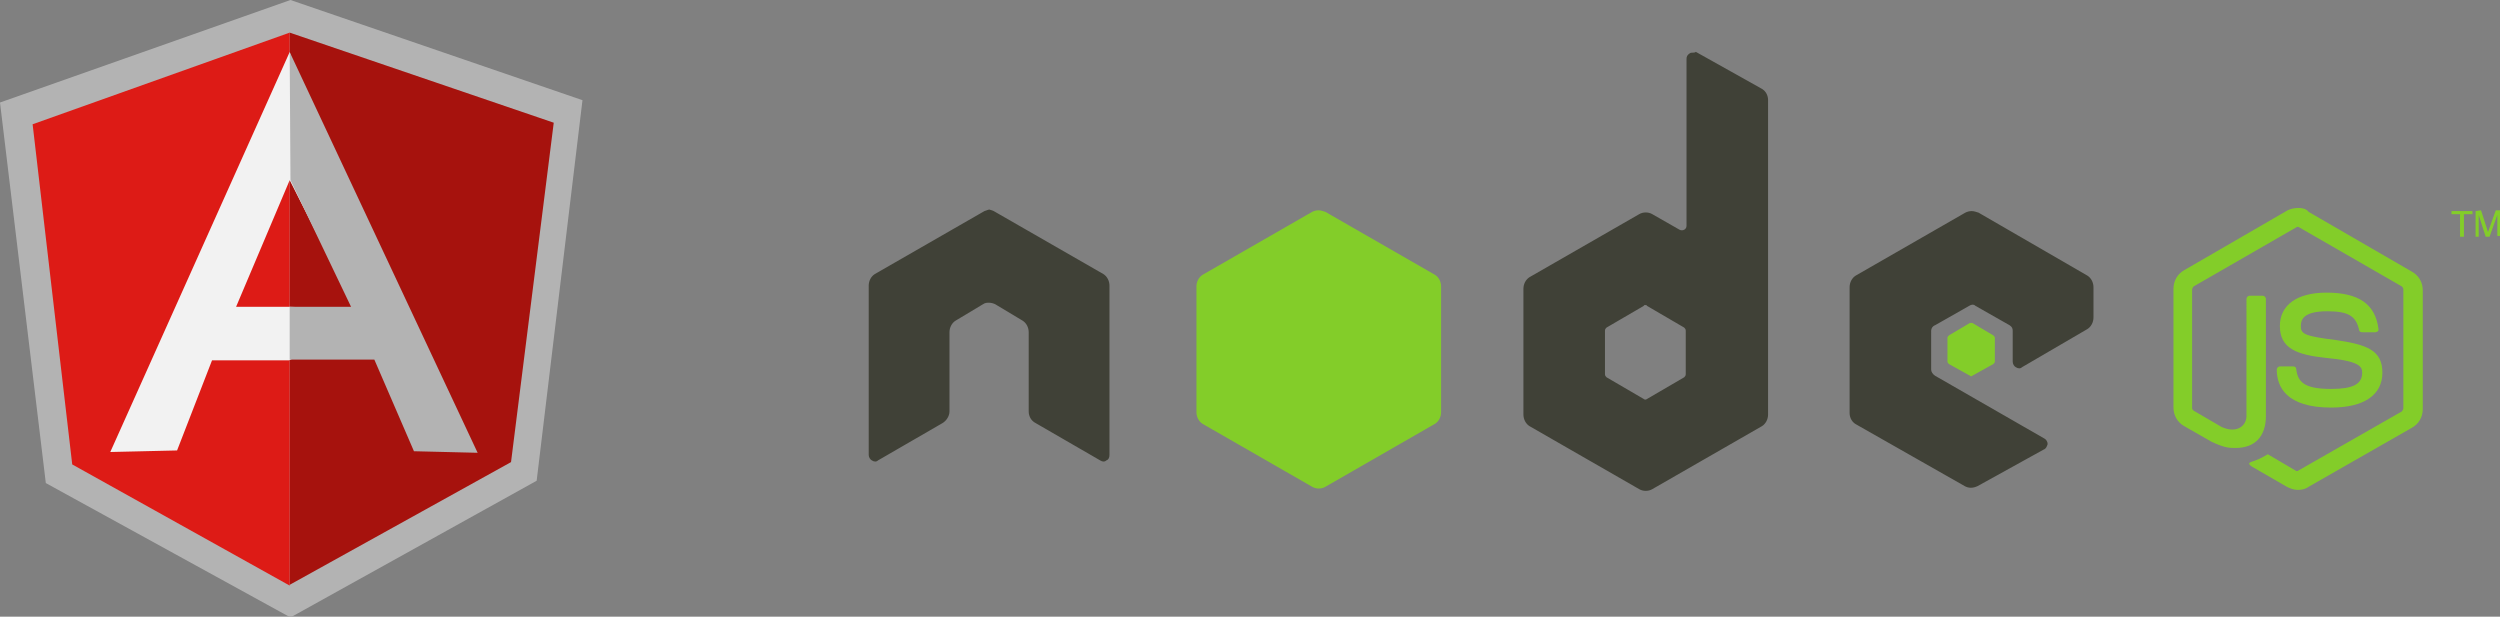 <?xml version="1.0" encoding="utf-8"?>
<!-- Generator: Adobe Illustrator 21.0.2, SVG Export Plug-In . SVG Version: 6.00 Build 0)  -->
<svg version="1.1" id="Layer_1" xmlns="http://www.w3.org/2000/svg" xmlns:xlink="http://www.w3.org/1999/xlink" x="0px" y="0px"
	 width="321.9px" height="79.4px" viewBox="0 0 321.9 79.4" style="enable-background:new 0 0 321.9 79.4;" xml:space="preserve">
<rect x="0" y="0" width="321.9" height="79.4" fill="#808080" stroke="none"/>
<style type="text/css">
	.st0{fill:#404137;}
	.st1{fill:#83CD29;}
	.st2{fill:#B3B3B3;}
	.st3{fill:#A6120D;}
	.st4{fill:#DD1B16;}
	.st5{fill:#F2F2F2;}
</style>
<g id="layer1" transform="translate(-115.944,-501.421)">
	<path id="path22" class="st0" d="M1222.9,1281.9c-0.1,0-0.3,0-0.4,0.1c-0.3,0.2-0.4,0.4-0.4,0.7v21.5c0,0.2-0.1,0.4-0.3,0.5
		c-0.2,0.1-0.4,0.1-0.6,0l-3.5-2c-0.5-0.3-1.2-0.3-1.7,0l-14.1,8.1c-0.5,0.3-0.8,0.9-0.8,1.5v16.2c0,0.6,0.3,1.2,0.8,1.5l14.1,8.1
		c0.5,0.3,1.2,0.3,1.7,0l14.1-8.1c0.5-0.3,0.8-0.9,0.8-1.5v-40.5c0-0.6-0.3-1.2-0.9-1.5l-8.4-4.7
		C1223.2,1281.9,1223.1,1281.9,1222.9,1281.9L1222.9,1281.9z M1132.5,1302.2c-0.3,0-0.5,0.1-0.8,0.2l-14.1,8.1
		c-0.5,0.3-0.8,0.9-0.8,1.5l0,21.8c0,0.3,0.2,0.6,0.4,0.7c0.3,0.2,0.6,0.2,0.8,0l8.3-4.8c0.5-0.3,0.9-0.9,0.9-1.5V1318
		c0-0.6,0.3-1.2,0.8-1.5l3.5-2.1c0.3-0.2,0.5-0.2,0.8-0.2c0.3,0,0.6,0.1,0.8,0.2l3.5,2.1c0.5,0.3,0.8,0.9,0.8,1.5v10.2
		c0,0.6,0.3,1.2,0.9,1.5l8.3,4.8c0.3,0.2,0.6,0.2,0.8,0c0.3-0.1,0.4-0.4,0.4-0.7l0-21.8c0-0.6-0.3-1.2-0.8-1.5l-14.1-8.1
		c-0.2-0.1-0.5-0.2-0.8-0.2H1132.5L1132.5,1302.2z M1258.8,1302.4c-0.3,0-0.6,0.1-0.8,0.2l-14.1,8.1c-0.5,0.3-0.8,0.9-0.8,1.5v16.2
		c0,0.6,0.3,1.2,0.9,1.5l13.9,7.9c0.5,0.3,1.1,0.3,1.7,0l8.5-4.7c0.3-0.1,0.4-0.4,0.5-0.7c0-0.3-0.2-0.6-0.4-0.7l-14.1-8.1
		c-0.3-0.2-0.5-0.5-0.5-0.8v-5.1c0-0.3,0.2-0.6,0.5-0.7l4.4-2.5c0.3-0.2,0.6-0.2,0.8,0l4.4,2.5c0.3,0.2,0.4,0.4,0.4,0.7v4
		c0,0.3,0.2,0.6,0.4,0.7c0.3,0.2,0.6,0.2,0.8,0l8.4-4.9c0.5-0.3,0.8-0.9,0.8-1.5v-3.9c0-0.6-0.3-1.2-0.8-1.5l-14-8.1
		C1259.4,1302.4,1259.1,1302.4,1258.8,1302.4L1258.8,1302.4z M1216.8,1314.5c0.1,0,0.2,0,0.2,0.1l4.8,2.8c0.1,0.1,0.2,0.2,0.2,0.4
		v5.6c0,0.2-0.1,0.3-0.2,0.4l-4.8,2.8c-0.1,0.1-0.3,0.1-0.4,0l-4.8-2.8c-0.1-0.1-0.2-0.2-0.2-0.4v-5.6c0-0.2,0.1-0.3,0.2-0.4
		l4.8-2.8C1216.7,1314.5,1216.7,1314.5,1216.8,1314.5L1216.8,1314.5z"/>
	<path id="path28" class="st1" d="M1300.9,1302c-0.5,0-1,0.1-1.4,0.3l-13.3,7.7c-0.9,0.5-1.4,1.4-1.4,2.4v15.3c0,1,0.5,1.9,1.4,2.4
		l3.5,2c1.7,0.8,2.3,0.8,3.1,0.8c2.5,0,3.9-1.5,3.9-4.1v-15.1c0-0.2-0.2-0.4-0.4-0.4h-1.7c-0.2,0-0.4,0.2-0.4,0.4v15.1
		c0,1.2-1.2,2.3-3.2,1.4l-3.6-2.1c-0.1-0.1-0.2-0.2-0.2-0.3v-15.3c0-0.1,0.1-0.3,0.2-0.4l13.2-7.6c0.1-0.1,0.3-0.1,0.4,0l13.2,7.6
		c0.1,0.1,0.2,0.2,0.2,0.4v15.3c0,0.1-0.1,0.3-0.2,0.4l-13.3,7.6c-0.1,0.1-0.3,0.1-0.4,0l-3.4-2c-0.1-0.1-0.2-0.1-0.3,0
		c-0.9,0.5-1.1,0.6-2,0.9c-0.2,0.1-0.5,0.2,0.1,0.6l4.5,2.6c0.4,0.2,0.9,0.4,1.4,0.4c0.5,0,1-0.1,1.4-0.4l13.3-7.6
		c0.9-0.5,1.4-1.4,1.4-2.4v-15.3c0-1-0.5-1.9-1.4-2.4l-13.3-7.7C1301.9,1302.1,1301.4,1302,1300.9,1302L1300.9,1302z M1174.8,1302.3
		c-0.3,0-0.6,0.1-0.8,0.2l-14.1,8.1c-0.5,0.3-0.8,0.9-0.8,1.5v16.2c0,0.6,0.3,1.2,0.8,1.5l14.1,8.1c0.5,0.3,1.2,0.3,1.7,0l14.1-8.1
		c0.5-0.3,0.8-0.9,0.8-1.5v-16.2c0-0.6-0.3-1.2-0.8-1.5l-14.1-8.1C1175.3,1302.3,1175,1302.3,1174.8,1302.3z M1320.6,1302.4v0.4h1.1
		v2.9h0.5v-2.9h1.1v-0.4H1320.6z M1323.7,1302.4v3.3h0.4v-1.9c0-0.1,0-0.2,0-0.4c0-0.2,0-0.3,0-0.4v-0.1l0.9,2.8h0.5l1-2.8
		c0,0.2,0,0.3,0,0.5c0,0.2,0,0.3,0,0.3v1.9h0.4v-3.3h-0.6l-1,2.8l-0.9-2.8L1323.7,1302.4L1323.7,1302.4z M1304.5,1312.9
		c-3.8,0-6,1.6-6,4.3c0,2.9,2.2,3.7,5.9,4.1c4.3,0.4,4.7,1.1,4.7,1.9c0,1.5-1.2,2.1-4,2.1c-3.5,0-4.3-0.9-4.5-2.6
		c0-0.2-0.2-0.3-0.4-0.3h-1.7c-0.2,0-0.4,0.2-0.4,0.4c0,2.2,1.2,4.9,7,4.9c4.2,0,6.6-1.6,6.6-4.5c0-2.9-2-3.6-6-4.2
		c-4.1-0.5-4.5-0.8-4.5-1.8c0-0.8,0.3-1.9,3.4-1.9c2.7,0,3.7,0.6,4.1,2.4c0,0.2,0.2,0.3,0.4,0.3h1.7c0.1,0,0.2-0.1,0.3-0.1
		c0.1-0.1,0.1-0.2,0.1-0.3C1310.9,1314.4,1308.7,1312.9,1304.5,1312.9L1304.5,1312.9z M1258.8,1316.7c-0.1,0-0.1,0-0.2,0l-2.7,1.6
		c-0.1,0.1-0.2,0.2-0.2,0.3v3.1c0,0.1,0.1,0.2,0.2,0.3l2.7,1.5c0.1,0.1,0.2,0.1,0.3,0l2.7-1.5c0.1-0.1,0.2-0.2,0.2-0.3v-3.1
		c0-0.1-0.1-0.2-0.2-0.3l-2.7-1.6C1258.9,1316.7,1258.9,1316.7,1258.8,1316.7z"/>
</g>
<path class="st2" d="M946.4,773.7L909,786.9l5.9,49l31.5,17.3l31.7-17.6l5.9-49L946.4,773.7z"/>
<path class="st3" d="M980.3,789.5l-34-11.6v71.1l28.5-15.8L980.3,789.5L980.3,789.5z"/>
<path class="st4" d="M913.2,789.7l5.1,43.8l28,15.6v-71.1L913.2,789.7L913.2,789.7z"/>
<path class="st5" d="M955.7,815.8l-9.4,4.4h-9.9l-4.6,11.6l-8.6,0.2l23.1-51.4L955.7,815.8L955.7,815.8z M954.8,813.6l-8.4-16.6
	l-6.9,16.3h6.8L954.8,813.6L954.8,813.6z"/>
<path class="st2" d="M946.3,780.5l0.1,16.5l7.8,16.3h-7.9l0,6.8l10.9,0l5.1,11.8l8.2,0.2L946.3,780.5L946.3,780.5z"/>
<g>
	<g id="layer1_1_" transform="translate(-115.944,-501.421)">
		<path id="path22_1_" class="st0" d="M333.9,508.2c-0.1,0-0.3,0-0.4,0.1c-0.3,0.2-0.4,0.4-0.4,0.7v21.5c0,0.2-0.1,0.4-0.3,0.5
			c-0.2,0.1-0.4,0.1-0.6,0l-3.5-2c-0.5-0.3-1.2-0.3-1.7,0l-14.1,8.1c-0.5,0.3-0.8,0.9-0.8,1.5v16.2c0,0.6,0.3,1.2,0.8,1.5l14.1,8.1
			c0.5,0.3,1.2,0.3,1.7,0l14.1-8.1c0.5-0.3,0.8-0.9,0.8-1.5v-40.5c0-0.6-0.3-1.2-0.9-1.5l-8.4-4.7
			C334.2,508.2,334,508.2,333.9,508.2L333.9,508.2z M243.5,528.4c-0.3,0-0.5,0.1-0.8,0.2l-14.1,8.1c-0.5,0.3-0.8,0.9-0.8,1.5l0,21.8
			c0,0.3,0.2,0.6,0.4,0.7c0.3,0.2,0.6,0.2,0.8,0l8.3-4.8c0.5-0.3,0.9-0.9,0.9-1.5v-10.2c0-0.6,0.3-1.2,0.8-1.5l3.5-2.1
			c0.3-0.2,0.5-0.2,0.8-0.2c0.3,0,0.6,0.1,0.8,0.2l3.5,2.1c0.5,0.3,0.8,0.9,0.8,1.5v10.2c0,0.6,0.3,1.2,0.9,1.5l8.3,4.8
			c0.3,0.2,0.6,0.2,0.8,0c0.3-0.1,0.4-0.4,0.4-0.7l0-21.8c0-0.6-0.3-1.2-0.8-1.5l-14.1-8.1c-0.2-0.1-0.5-0.2-0.8-0.2H243.5
			L243.5,528.4z M369.8,528.6c-0.3,0-0.6,0.1-0.8,0.2l-14.1,8.1c-0.5,0.3-0.8,0.9-0.8,1.5v16.2c0,0.6,0.3,1.2,0.9,1.5l13.9,7.9
			c0.5,0.3,1.1,0.3,1.7,0l8.5-4.7c0.3-0.1,0.4-0.4,0.5-0.7c0-0.3-0.2-0.6-0.4-0.7l-14.1-8.1c-0.3-0.2-0.5-0.5-0.5-0.8V544
			c0-0.3,0.2-0.6,0.5-0.7l4.4-2.5c0.3-0.2,0.6-0.2,0.8,0l4.4,2.5c0.3,0.2,0.4,0.4,0.4,0.7v4c0,0.3,0.2,0.6,0.4,0.7
			c0.3,0.2,0.6,0.2,0.8,0l8.4-4.9c0.5-0.3,0.8-0.9,0.8-1.5v-3.9c0-0.6-0.3-1.2-0.8-1.5l-14-8.1C370.4,528.7,370.1,528.6,369.8,528.6
			L369.8,528.6z M327.8,540.7c0.1,0,0.2,0,0.2,0.1l4.8,2.8c0.1,0.1,0.2,0.2,0.2,0.4v5.6c0,0.2-0.1,0.3-0.2,0.4l-4.8,2.8
			c-0.1,0.1-0.3,0.1-0.4,0l-4.8-2.8c-0.1-0.1-0.2-0.2-0.2-0.4v-5.6c0-0.2,0.1-0.3,0.2-0.4l4.8-2.8
			C327.6,540.7,327.7,540.7,327.8,540.7L327.8,540.7z"/>
		<path id="path28_1_" class="st1" d="M411.9,528.2c-0.5,0-1,0.1-1.4,0.3l-13.3,7.7c-0.9,0.5-1.4,1.4-1.4,2.4v15.3
			c0,1,0.5,1.9,1.4,2.4l3.5,2c1.7,0.8,2.3,0.8,3.1,0.8c2.5,0,3.9-1.5,3.9-4.1v-15.1c0-0.2-0.2-0.4-0.4-0.4h-1.7
			c-0.2,0-0.4,0.2-0.4,0.4V555c0,1.2-1.2,2.3-3.2,1.4l-3.6-2.1c-0.1-0.1-0.2-0.2-0.2-0.3v-15.3c0-0.1,0.1-0.3,0.2-0.4l13.2-7.6
			c0.1-0.1,0.3-0.1,0.4,0l13.2,7.6c0.1,0.1,0.2,0.2,0.2,0.4v15.3c0,0.1-0.1,0.3-0.2,0.4l-13.3,7.6c-0.1,0.1-0.3,0.1-0.4,0l-3.4-2
			c-0.1-0.1-0.2-0.1-0.3,0c-0.9,0.5-1.1,0.6-2,0.9c-0.2,0.1-0.5,0.2,0.1,0.6l4.5,2.6c0.4,0.2,0.9,0.4,1.4,0.4c0.5,0,1-0.1,1.4-0.4
			l13.3-7.6c0.9-0.5,1.4-1.4,1.4-2.4v-15.3c0-1-0.5-1.9-1.4-2.4l-13.3-7.7C412.9,528.3,412.4,528.2,411.9,528.2L411.9,528.2z
			 M285.7,528.5c-0.3,0-0.6,0.1-0.8,0.2l-14.1,8.1c-0.5,0.3-0.8,0.9-0.8,1.5v16.2c0,0.6,0.3,1.2,0.8,1.5l14.1,8.1
			c0.5,0.3,1.2,0.3,1.7,0l14.1-8.1c0.5-0.3,0.8-0.9,0.8-1.5v-16.2c0-0.6-0.3-1.2-0.8-1.5l-14.1-8.1
			C286.3,528.6,286,528.5,285.7,528.5z M431.6,528.6v0.4h1.1v2.9h0.5V529h1.1v-0.4H431.6z M434.7,528.6v3.3h0.4V530
			c0-0.1,0-0.2,0-0.4c0-0.2,0-0.3,0-0.4v-0.1l0.9,2.8h0.5l1-2.8c0,0.2,0,0.3,0,0.5c0,0.2,0,0.3,0,0.3v1.9h0.4v-3.3h-0.6l-1,2.8
			l-0.9-2.8L434.7,528.6L434.7,528.6z M415.5,539.1c-3.8,0-6,1.6-6,4.3c0,2.9,2.2,3.7,5.9,4.1c4.3,0.4,4.7,1.1,4.7,1.9
			c0,1.5-1.2,2.1-4,2.1c-3.5,0-4.3-0.9-4.5-2.6c0-0.2-0.2-0.3-0.4-0.3h-1.7c-0.2,0-0.4,0.2-0.4,0.4c0,2.2,1.2,4.9,7,4.9
			c4.2,0,6.6-1.6,6.6-4.5c0-2.9-2-3.6-6-4.2c-4.1-0.5-4.5-0.8-4.5-1.8c0-0.8,0.3-1.9,3.4-1.9c2.7,0,3.7,0.6,4.1,2.4
			c0,0.2,0.2,0.3,0.4,0.3h1.7c0.1,0,0.2-0.1,0.3-0.1c0.1-0.1,0.1-0.2,0.1-0.3C421.8,540.6,419.7,539.1,415.5,539.1L415.5,539.1z
			 M369.8,543c-0.1,0-0.1,0-0.2,0l-2.7,1.6c-0.1,0.1-0.2,0.2-0.2,0.3v3.1c0,0.1,0.1,0.2,0.2,0.3l2.7,1.5c0.1,0.1,0.2,0.1,0.3,0
			l2.7-1.5c0.1-0.1,0.2-0.2,0.2-0.3v-3.1c0-0.1-0.1-0.2-0.2-0.3l-2.7-1.6C369.9,543,369.8,543,369.8,543z"/>
	</g>
	<path class="st2" d="M37.4,0L0,13.2l5.9,49l31.5,17.3l31.7-17.6l5.9-49L37.4,0z"/>
	<path class="st3" d="M71.3,15.8l-34-11.6v71.1l28.5-15.8L71.3,15.8L71.3,15.8z"/>
	<path class="st4" d="M4.2,16l5.1,43.8l28,15.6V4.2L4.2,16L4.2,16z"/>
	<path class="st5" d="M46.6,42l-9.4,4.4h-9.9L22.8,58l-8.6,0.2L37.3,6.7L46.6,42L46.6,42z M45.7,39.8l-8.4-16.6l-6.9,16.3h6.8
		L45.7,39.8L45.7,39.8z"/>
	<path class="st2" d="M37.3,6.7l0.1,16.5l7.8,16.3h-7.9l0,6.8l10.9,0l5.1,11.8l8.2,0.2L37.3,6.7L37.3,6.7z"/>
</g>
</svg>
